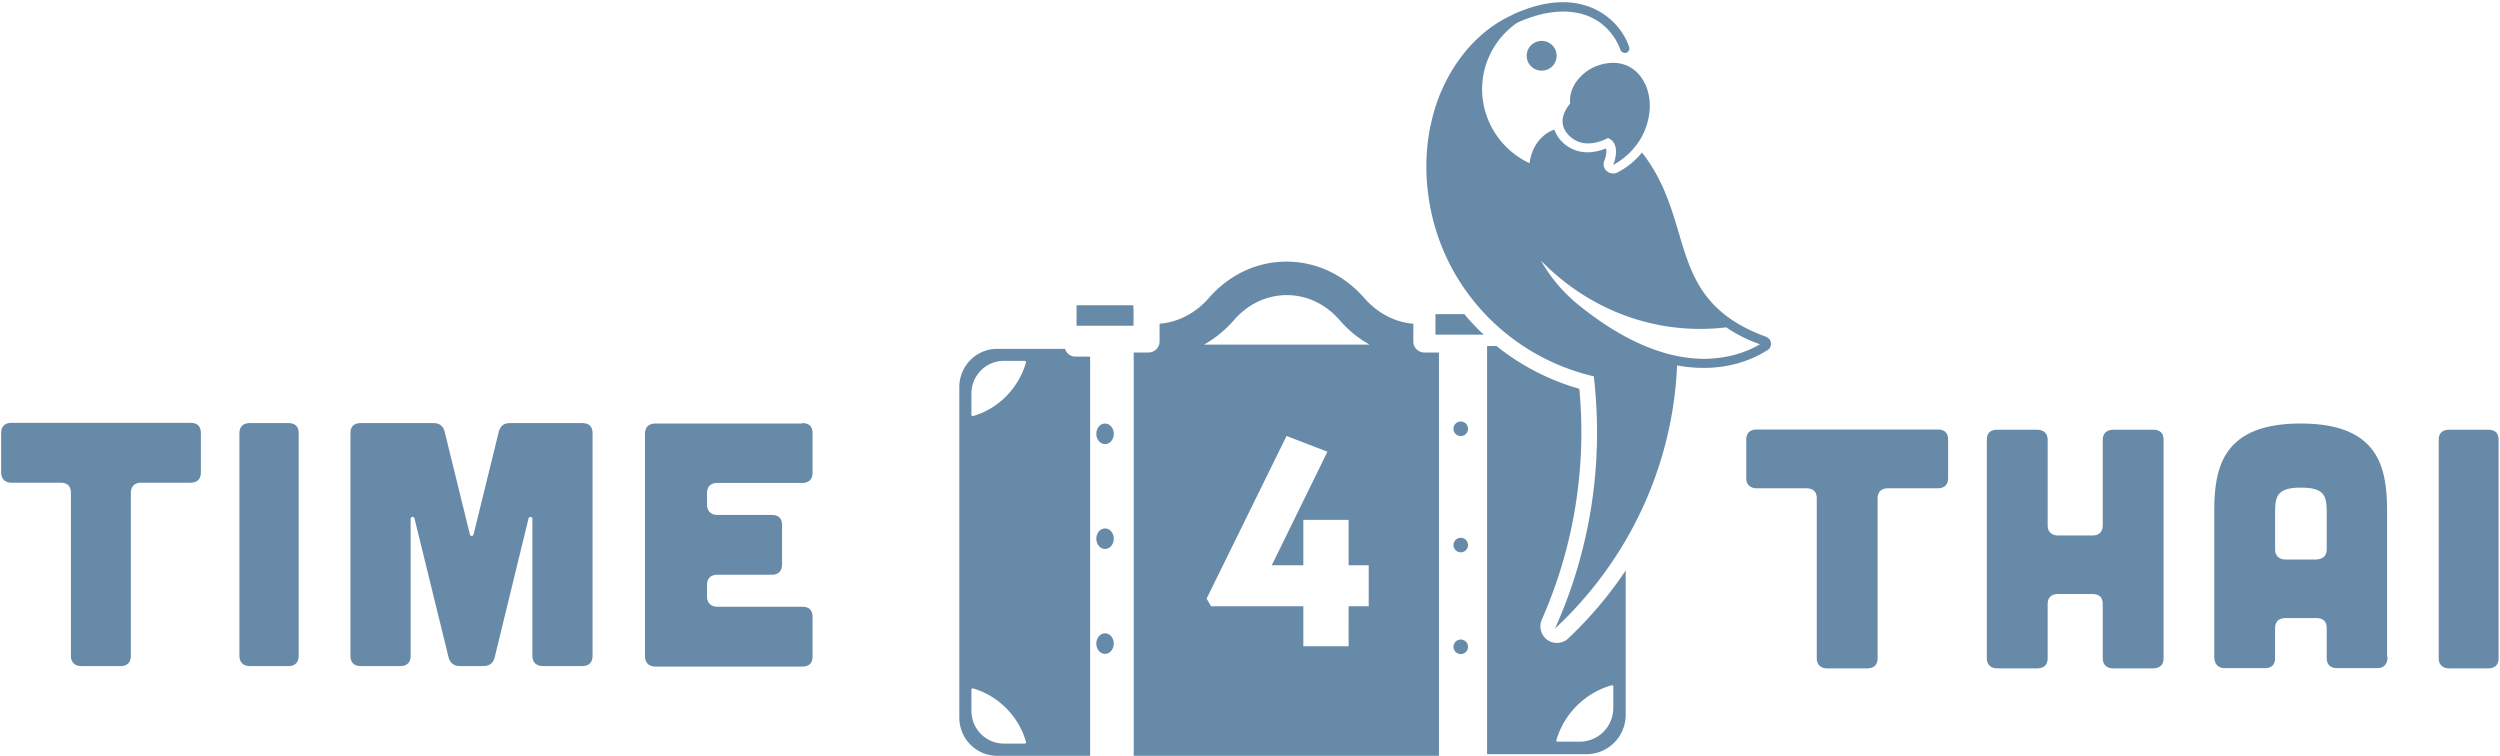 <svg xmlns="http://www.w3.org/2000/svg" width="172" height="52" viewBox="0 0 172 52">
    <path fill="#688AA9" fill-rule="nonzero" d="M77.093 22.412h-3.026V21h3.906v.188h.014v1.224h-.894zm-3.108 2.124H75V52h-6.394C67.166 52 66 50.82 66 49.365v-22.73C66 25.179 67.167 24 68.606 24h4.667c.09.306.379.536.712.536zm-3.47 26.622c.046 0 .091-.046.076-.108a5.39 5.39 0 0 0-3.652-3.691.083.083 0 0 0-.106.076v1.47c0 1.242 1 2.253 2.228 2.253h1.454zm.076-26.224c.015-.046-.03-.092-.076-.107h-1.454c-1.228 0-2.228 1.011-2.228 2.252v1.47c0 .046.06.092.106.077 1.758-.506 3.137-1.915 3.652-3.692zm54.403 9.365c0-.475-.238-.704-.73-.704h-3.392c-.46 0-.73-.26-.73-.705v-2.634c0-.475.27-.705.73-.705h12.43c.49 0 .728.23.728.705v2.634c0 .444-.237.705-.729.705h-3.392c-.46 0-.73.23-.73.704V45.28c0 .444-.238.705-.729.705h-2.727c-.46 0-.73-.26-.73-.705V34.3zm15.156-4.732c.46 0 .73.26.73.704v5.866c0 .444.269.704.729.704h2.33c.491 0 .73-.26.73-.704V30.27c0-.444.269-.704.729-.704h2.726c.492 0 .73.23.73.704v15.01c0 .443-.238.704-.73.704h-2.726c-.46 0-.73-.26-.73-.705v-3.706c0-.475-.238-.705-.729-.705h-2.33c-.46 0-.73.23-.73.705v3.706c0 .444-.238.705-.729.705h-2.727c-.46 0-.73-.26-.73-.705V30.271c0-.475.239-.704.73-.704h2.727zm24.113 15.606c0 .52-.237.796-.729.796h-2.727c-.46 0-.729-.23-.729-.704v-2.037c0-.475-.238-.705-.73-.705h-2.092c-.46 0-.73.23-.73.705v2.037c0 .475-.237.704-.728.704h-2.727c-.46 0-.73-.275-.73-.796v-9.94c0-2.956.492-6.095 5.946-6.095 5.47 0 5.945 3.14 5.945 6.095v9.94h.031zm-4.185-9.94c0-1.133-.174-1.684-1.776-1.684-1.6 0-1.775.566-1.775 1.684v2.558c0 .444.27.704.73.704h2.092c.491-.03.729-.26.729-.72v-2.542zm11.098-5.666c.491 0 .729.23.729.704v15.01c0 .443-.238.704-.73.704h-2.663c-.46 0-.73-.26-.73-.705V30.271c0-.475.27-.704.73-.704h2.664zM4.878 33.928c0-.483-.235-.717-.721-.717H.8c-.455 0-.722-.265-.722-.717V29.81c0-.483.267-.717.722-.717h12.298c.486 0 .722.234.722.717v2.683c0 .452-.236.717-.722.717H9.725c-.454 0-.721.234-.721.717v11.183c0 .452-.235.717-.722.717H5.6c-.455 0-.722-.265-.722-.717V33.928zm14.95-4.819c.486 0 .721.234.721.718V45.11c0 .452-.235.717-.722.717h-2.635c-.455 0-.721-.265-.721-.717V29.827c0-.484.266-.718.721-.718h2.635zm10.007 0c.44 0 .675.234.769.64l1.71 6.956c.047.234.235.234.282 0l1.71-6.956c.094-.406.33-.64.769-.64h4.972c.486 0 .722.234.722.718V45.11c0 .452-.236.717-.722.717H37.35c-.455 0-.722-.265-.722-.717v-9.405c0-.171-.22-.187-.266-.03l-2.322 9.529c-.094.405-.36.623-.8.623h-1.584c-.44 0-.69-.218-.8-.623l-2.337-9.53c-.047-.171-.267-.14-.267.031v9.405c0 .452-.235.717-.722.717h-2.698c-.486 0-.721-.265-.721-.717V29.827c0-.484.235-.718.721-.718h5.004zm25.35 0c.486 0 .72.234.72.718v2.682c0 .452-.234.718-.72.718h-5.82c-.455 0-.722.234-.722.717v.764c0 .453.267.718.722.718h3.717c.487 0 .722.234.722.717v2.683c0 .452-.235.717-.722.717h-3.717c-.455 0-.722.234-.722.718v.764c0 .452.267.717.722.717h5.82c.486 0 .72.234.72.718v2.682c0 .484-.234.718-.72.718H45.097c-.455 0-.722-.266-.722-.718V29.858c0-.484.267-.718.722-.718h10.086v-.03zm20.842 1.444c-.332 0-.6-.316-.6-.706 0-.39.268-.706.6-.706.331 0 .6.316.6.706 0 .39-.269.706-.6.706zm0 7.216c-.332 0-.6-.316-.6-.706 0-.39.268-.706.6-.706.331 0 .6.316.6.706 0 .39-.269.706-.6.706zm0 7.215c-.332 0-.6-.316-.6-.706 0-.39.268-.705.6-.705.331 0 .6.316.6.705 0 .39-.269.706-.6.706zm25.226-22.79c.268.282.536.564.836.83h-3.331v-1.41h1.99c.157.188.33.392.505.58zm6.647 21.724a27.202 27.202 0 0 0 3.947-4.667v9.945a2.705 2.705 0 0 1-2.715 2.694h-6.821V23.807h.647a16.317 16.317 0 0 0 5.7 2.945 31.924 31.924 0 0 1-2.59 15.897c-.142.345-.11.752.095 1.065.205.33.569.517.948.517.3 0 .584-.11.789-.313zm3.095 4.809v-1.504c0-.047-.063-.094-.11-.078a5.563 5.563 0 0 0-3.806 3.774.085.085 0 0 0 .079.11h1.516a2.316 2.316 0 0 0 2.32-2.302zm2.494-41.1c-.236 2.538-2.273 3.587-2.478 3.713-.016 0-.016-.016-.016-.016.079-.188.537-1.44-.363-1.832-.143.078-.71.375-1.374.375-.442 0-.916-.14-1.326-.563-.885-.909-.158-1.88.094-2.177-.126-1.238.9-2.256 1.863-2.6a3.238 3.238 0 0 1 1.09-.204c1.721 0 2.668 1.644 2.51 3.305zm8.353 15.977a.495.495 0 0 1-.268.5c-.71.455-2.195 1.207-4.342 1.207h-.221a9.729 9.729 0 0 1-1.627-.172c-.3 7.032-3.426 13.485-8.4 18.106 2.369-5.263 3.38-11.215 2.669-17.355-5.906-1.362-10.61-6.265-11.4-12.577a14.288 14.288 0 0 1 .158-4.652h.015c.553-2.913 2.448-6.17 5.574-7.612.016 0 .016-.015.032-.015l.047-.032c4.579-2.098 6.79.251 7.358 1.018.284.376.505.784.647 1.207.08.234-.126.47-.363.407-.11-.032-.205-.094-.237-.204a4.1 4.1 0 0 0-.552-1.034c-1.327-1.785-3.774-2.098-6.553-.83-2.384 1.66-3.11 4.809-1.674 7.33a5.673 5.673 0 0 0 2.527 2.334c.126-.971.615-1.738 1.357-2.161.064-.032.237-.11.348-.157.095.266.252.548.505.815.474.485 1.09.751 1.784.751.49 0 .948-.14 1.263-.266.111.298-.11.846-.11.846a.615.615 0 0 0 .063.595.683.683 0 0 0 .537.282c.11 0 .205-.016.284-.063a5.25 5.25 0 0 0 1.705-1.378c3.71 4.746 1.595 9.899 8.148 12.53l.379.141c.19.078.316.235.347.439zm-4.784 1.08c1.926.032 3.3-.564 4.026-1.002a9.7 9.7 0 0 1-2.32-1.16c-4.738.565-9.364-1.127-12.743-4.588a10.627 10.627 0 0 0 2.479 2.96c2.984 2.443 5.874 3.728 8.558 3.79zm-10.09-21.348c.269.501.095 1.128-.394 1.394a1.038 1.038 0 0 1-1.406-.391 1.02 1.02 0 0 1 .395-1.394 1.038 1.038 0 0 1 1.405.391zm-8.97 20.916H99V52H78V24.252h1.018a.76.76 0 0 0 .76-.774v-1.207c1.261-.093 2.477-.727 3.373-1.748C84.564 18.898 86.464 18 88.515 18c2.036 0 3.951.898 5.364 2.523.897 1.02 2.097 1.655 3.358 1.748v1.207a.76.76 0 0 0 .76.774zm-3.83 17.457v-2.817h-1.383v-3.126H89.67v3.126h-2.173l3.83-7.815-2.812-1.083-5.5 11.189.303.526h6.352v2.754h3.115V41.71h1.383zM82.832 23.71H94.23a7.474 7.474 0 0 1-2.037-1.656c-.972-1.13-2.279-1.75-3.662-1.75-1.382 0-2.69.62-3.662 1.75a7.709 7.709 0 0 1-2.036 1.656zM100.5 30a.5.5 0 1 1 0-1 .5.5 0 0 1 0 1zm0 8a.5.5 0 1 1 0-1 .5.5 0 0 1 0 1zm0 7a.5.5 0 1 1 0-1 .5.5 0 0 1 0 1z"/>
</svg>

